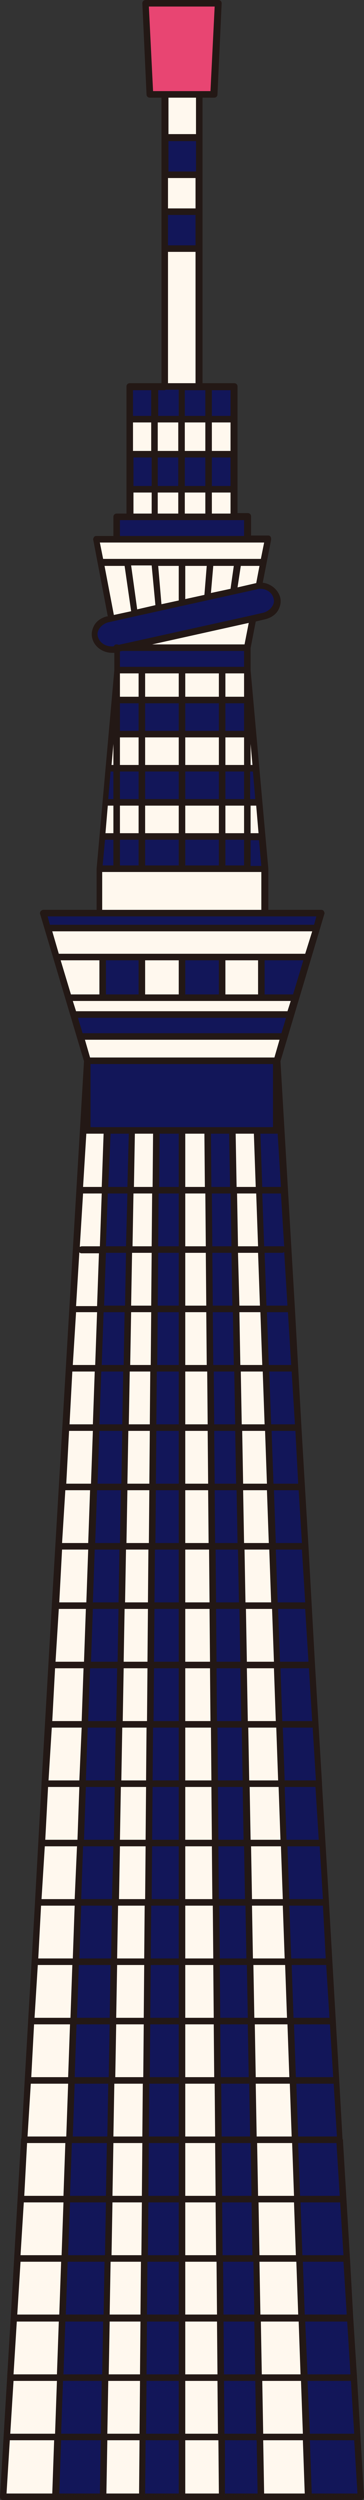 <?xml version="1.0" encoding="utf-8"?>
<svg version="1.1" id="the-element-skytree-1" xmlns="http://www.w3.org/2000/svg" xmlns:xlink="http://www.w3.org/1999/xlink" x="0px"
	 y="0px" viewBox="0 0 78 535" style="enable-background:new 0 0 78 535;" xml:space="preserve">
<rect x="0" y="0" width="78" height="535" fill="#333333" stroke="none"/>
<style type="text/css">
	.st0{fill:#FFF8EE;}
	.st1{fill:#E84572;}
	.st2{fill:#121659;}
	.st3{fill:#231815;}
</style>
<g>
	<g>
		<polygon class="st0" points="23.8,157.1 23.1,164.4 25,164.4 30.4,164.4 39,164.4 47.6,164.4 53,164.4 54.9,164.4 54.2,157.1 
			53,157.1 47.6,157.1 39,157.1 30.4,157.1 25,157.1 		"/>
		<polygon class="st0" points="65.1,508.8 64.7,496.1 64.2,483.3 63.7,470.6 63.2,457.9 62.7,445.2 62.2,432.5 61.8,419.8 
			61.3,407.1 60.8,394.4 60.3,381.7 59.8,369 59.4,356.3 58.9,343.6 58.4,330.9 57.9,318.2 57.4,305.5 56.9,292.8 56.5,280.1 
			56,267.4 55.5,254.7 55,241.9 49.8,241.9 50,254.7 50.3,267.4 50.6,280.1 50.8,292.8 51.1,305.5 51.4,318.2 51.7,330.9 
			51.9,343.6 52.2,356.3 52.5,369 52.7,381.7 53,394.4 53.3,407.1 53.5,419.8 53.8,432.5 54.1,445.2 54.4,457.9 54.6,470.6 
			54.9,483.3 55.2,496.1 55.4,508.8 55.7,521.5 56,534.3 66.1,534.3 65.6,521.5 		"/>
		<polygon class="st0" points="60.8,221.9 60.5,221.8 17.5,221.8 17.2,221.9 18.7,227 59.3,227 		"/>
		<polygon class="st0" points="21.2,195.4 56.8,195.4 56.8,185.9 53,185.9 47.6,185.9 39,185.9 30.4,185.9 25,185.9 21.2,185.9 		
			"/>
		<polygon class="st0" points="25,138.6 53,138.6 56.5,120.4 57.4,115.4 53,115.4 25,115.4 20.6,115.4 21.5,120.4 		"/>
		<polygon class="st0" points="47.3,508.8 47.2,496.1 47,483.3 46.9,470.6 46.8,457.9 46.7,445.2 46.5,432.5 46.4,419.8 46.2,407.1 
			46.1,394.4 46,381.7 45.8,369 45.7,356.3 45.6,343.6 45.4,330.9 45.3,318.2 45.2,305.5 45,292.8 44.9,280.1 44.8,267.4 
			44.6,254.7 44.5,241.9 39,241.9 39,254.7 39,267.4 39,280.1 39,292.8 39,305.5 39,318.2 39,330.9 39,343.6 39,356.3 39,369 
			39,381.7 39,394.4 39,407.1 39,419.8 39,432.5 39,445.2 39,457.9 39,470.6 39,483.3 39,496.1 39,508.8 39,521.5 39,534.3 
			47.6,534.3 47.5,521.5 		"/>
		<polygon class="st0" points="42.6,82.7 42.6,53.2 35.4,53.2 35.4,82.7 38.9,82.7 		"/>
		<rect x="35.4" y="37.4" class="st0" width="7.3" height="7.9"/>
		<rect x="35.4" y="20.2" class="st0" width="7.3" height="9.2"/>
		<polygon class="st0" points="39,149.8 47.6,149.8 53,149.8 53,143.4 47.6,143.4 39,143.4 30.4,143.4 25,143.4 25,149.8 
			30.4,149.8 		"/>
		<polygon class="st0" points="38.9,110.6 44.7,110.6 50.1,110.6 50.1,104.7 44.7,104.7 38.9,104.7 33.1,104.7 27.9,104.7 
			27.9,110.6 33.1,110.6 		"/>
		<polygon class="st0" points="38.9,97.2 44.7,97.2 50.1,97.2 50.1,89.7 44.7,89.7 38.9,89.7 33.1,89.7 27.9,89.7 27.9,97.2 
			33.1,97.2 		"/>
		<polygon class="st0" points="28,254.7 27.7,267.4 27.4,280.1 27.2,292.8 26.9,305.5 26.6,318.2 26.3,330.9 26.1,343.6 25.8,356.3 
			25.5,369 25.3,381.7 25,394.4 24.7,407.1 24.5,419.8 24.2,432.5 23.9,445.2 23.6,457.9 23.4,470.6 23.1,483.3 22.8,496.1 
			22.6,508.8 22.3,521.5 22,534.3 30.4,534.3 30.5,521.5 30.7,508.8 30.8,496.1 31,483.3 31.1,470.6 31.2,457.9 31.3,445.2 
			31.5,432.5 31.6,419.8 31.7,407.1 31.9,394.4 32,381.7 32.2,369 32.3,356.3 32.4,343.6 32.6,330.9 32.7,318.2 32.8,305.5 
			33,292.8 33.1,280.1 33.2,267.4 33.4,254.7 33.5,241.9 28.2,241.9 		"/>
		<polygon class="st0" points="21.8,179.1 25,179.1 30.4,179.1 39,179.1 47.6,179.1 53,179.1 56,179.1 56.2,179.1 55.5,171.7 
			53,171.7 47.6,171.7 39,171.7 30.4,171.7 25,171.7 22.5,171.7 		"/>
		<path class="st0" d="M14.7,213.5l1.1,3.8l0.5-0.2h45.3l0.5,0.2l1.1-3.8H56v-8.7h9.9h0l1.9-6.2H10.2l1.9,6.2L14.7,213.5z
			 M47.6,204.8v8.7H39v-8.7H47.6z M30.4,204.8v8.7H22v-8.7H30.4z"/>
		<polygon class="st0" points="22.5,254.7 23,241.9 18.7,241.9 18.7,227 17.1,254.7 16.4,267.4 15.6,280.1 14.9,292.8 14.1,305.5 
			13.4,318.2 12.6,330.9 11.9,343.6 11.2,356.3 10.4,369 9.7,381.7 8.9,394.4 8.2,407.1 7.4,419.8 6.7,432.5 5.9,445.2 5.2,457.9 
			4.4,470.6 3.7,483.3 2.9,496.1 2.2,508.8 1.5,521.5 0.7,534.3 11.9,534.3 12.4,521.5 12.9,508.8 13.3,496.1 13.8,483.3 
			14.3,470.6 14.8,457.9 15.3,445.2 15.8,432.5 16.2,419.8 16.7,407.1 17.2,394.4 17.7,381.7 18.2,369 18.6,356.3 19.1,343.6 
			19.6,330.9 20.1,318.2 20.6,305.5 21.1,292.8 21.5,280.1 22,267.4 		"/>
	</g>
	<polygon class="st1" points="46.8,0.7 45.8,20.2 42.6,20.2 35.4,20.2 32.2,20.2 31.2,0.7 	"/>
	<g>
		<polygon class="st2" points="76.5,521.5 75.8,508.8 75.8,508.8 75.1,496.1 74.3,483.3 73.6,470.6 72.8,457.9 72.1,445.2 
			71.3,432.5 70.6,419.8 69.8,407.1 69.1,394.4 68.3,381.7 67.6,369 66.9,356.3 66.8,356.3 66.1,343.6 65.4,330.9 64.6,318.2 
			63.9,305.5 63.1,292.8 62.4,280.1 61.6,267.4 60.9,254.7 59.3,227 18.7,227 18.7,241.9 23,241.9 22.5,254.7 22,267.4 21.5,280.1 
			21.1,292.8 20.6,305.5 20.1,318.2 19.6,330.9 19.1,343.6 18.6,356.3 18.2,369 17.7,381.7 17.2,394.4 16.7,407.1 16.2,419.8 
			15.8,432.5 15.3,445.2 14.8,457.9 14.3,470.6 13.8,483.3 13.3,496.1 12.9,508.8 12.4,521.5 11.9,534.3 22,534.3 22.3,521.5 
			22.6,508.8 22.8,496.1 23.1,483.3 23.4,470.6 23.6,457.9 23.9,445.2 24.2,432.5 24.5,419.8 24.7,407.1 25,394.4 25.3,381.7 
			25.5,369 25.8,356.3 26.1,343.6 26.3,330.9 26.6,318.2 26.9,305.5 27.2,292.8 27.4,280.1 27.7,267.4 28,254.7 28.2,241.9 
			33.5,241.9 33.4,254.7 33.2,267.4 33.1,280.1 33,292.8 32.8,305.5 32.7,318.2 32.6,330.9 32.4,343.6 32.3,356.3 32.2,369 
			32,381.7 31.9,394.4 31.7,407.1 31.6,419.8 31.5,432.5 31.3,445.2 31.2,457.9 31.1,470.6 31,483.3 30.8,496.1 30.7,508.8 
			30.5,521.5 30.4,534.3 39,534.3 39,521.5 39,508.8 39,496.1 39,483.3 39,470.6 39,457.9 39,445.2 39,432.5 39,419.8 39,407.1 
			39,394.4 39,381.7 39,369 39,356.3 39,343.6 39,330.9 39,318.2 39,305.5 39,292.8 39,280.1 39,267.4 39,254.7 39,241.9 
			44.5,241.9 44.6,254.7 44.8,267.4 44.9,280.1 45,292.8 45.2,305.5 45.3,318.2 45.4,330.9 45.6,343.6 45.7,356.3 45.8,369 
			46,381.7 46.1,394.4 46.2,407.1 46.4,419.8 46.5,432.5 46.7,445.2 46.8,457.9 46.9,470.6 47,483.3 47.2,496.1 47.3,508.8 
			47.5,521.5 47.6,534.3 56,534.3 55.7,521.5 55.4,508.8 55.2,496.1 54.9,483.3 54.6,470.6 54.4,457.9 54.1,445.2 53.8,432.5 
			53.5,419.8 53.3,407.1 53,394.4 52.7,381.7 52.5,369 52.2,356.3 51.9,343.6 51.7,330.9 51.4,318.2 51.1,305.5 50.8,292.8 
			50.6,280.1 50.3,267.4 50,254.7 49.8,241.9 55,241.9 55.5,254.7 56,267.4 56.5,280.1 56.9,292.8 57.4,305.5 57.9,318.2 
			58.4,330.9 58.9,343.6 59.4,356.3 59.8,369 60.3,381.7 60.8,394.4 61.3,407.1 61.8,419.8 62.2,432.5 62.7,445.2 63.2,457.9 
			63.7,470.6 64.2,483.3 64.7,496.1 65.1,508.8 65.6,521.5 66.1,534.3 77.3,534.3 		"/>
		<polygon class="st2" points="68.7,195.4 56.8,195.4 21.2,195.4 9.3,195.4 10.2,198.6 67.8,198.6 		"/>
		<polygon class="st2" points="65.9,204.8 56,204.8 56,213.5 63.3,213.5 		"/>
		<polygon class="st2" points="15.8,217.3 17.2,221.9 17.5,221.8 60.5,221.8 60.8,221.9 62.2,217.3 61.6,217.1 16.4,217.1 		"/>
		<polygon class="st2" points="53,110.6 50.1,110.6 44.7,110.6 38.9,110.6 33.1,110.6 27.9,110.6 25,110.6 25,115.4 53,115.4 		"/>
		<rect x="39" y="204.8" class="st2" width="8.6" height="8.7"/>
		<rect x="35.4" y="45.3" class="st2" width="7.3" height="7.9"/>
		<rect x="35.4" y="29.5" class="st2" width="7.3" height="7.9"/>
		<polygon class="st2" points="39,157.1 47.6,157.1 53,157.1 53,149.8 47.6,149.8 39,149.8 30.4,149.8 25,149.8 25,157.1 
			30.4,157.1 		"/>
		<polygon class="st2" points="38.9,104.7 44.7,104.7 50.1,104.7 50.1,97.2 44.7,97.2 38.9,97.2 33.1,97.2 27.9,97.2 27.9,104.7 
			33.1,104.7 		"/>
		<polygon class="st2" points="38.9,89.7 44.7,89.7 50.1,89.7 50.1,82.7 44.7,82.7 42.6,82.7 38.9,82.7 35.4,82.7 33.1,82.7 
			27.9,82.7 27.9,89.7 33.1,89.7 		"/>
		<rect x="22" y="204.8" class="st2" width="8.4" height="8.7"/>
		<polygon class="st2" points="21.2,185.9 25,185.9 30.4,185.9 39,185.9 47.6,185.9 53,185.9 56.8,185.9 56.2,179.1 56,179.1 
			53,179.1 47.6,179.1 39,179.1 30.4,179.1 25,179.1 21.8,179.1 		"/>
		<polygon class="st2" points="23.1,164.4 22.5,171.7 25,171.7 30.4,171.7 39,171.7 47.6,171.7 53,171.7 55.5,171.7 54.9,164.4 
			53,164.4 47.6,164.4 39,164.4 30.4,164.4 25,164.4 		"/>
		<path class="st2" d="M24.7,138.9l0.3-0.1v4.6h5.4H39h8.6H53v-4.8H26.2l30.6-6.7c1.9-0.4,3.1-2.2,2.6-3.9c-0.5-1.7-2.4-2.8-4.4-2.4
			l-32.1,7.1c-1.9,0.4-3.1,2.2-2.6,3.9C20.8,138.3,22.8,139.3,24.7,138.9z"/>
	</g>
	<path class="st3" d="M76.5,508.7C76.5,508.7,76.5,508.7,76.5,508.7l-0.8-12.6c0,0,0,0,0,0c0,0,0,0,0,0L75,483.4c0,0,0,0,0,0
		c0,0,0,0,0,0l-1.5-25.2c0-0.1,0-0.1,0-0.2c0-0.1,0-0.2-0.1-0.2l-0.7-12.5c0,0,0,0,0,0c0,0,0,0,0,0l-2.2-38.1c0,0,0,0,0,0
		c0,0,0,0,0-0.1l-1.5-25.3c0,0,0,0,0-0.1c0,0,0-0.1,0-0.1l-1.5-25.4c0,0,0,0,0,0l-0.7-12.6c0,0,0,0,0,0c0,0,0,0,0,0l-0.7-12.7
		c0,0,0,0,0,0c0,0,0,0,0,0l-1.5-25.4c0,0,0,0,0,0c0,0,0,0,0,0l-0.7-12.7c0,0,0,0,0,0c0,0,0,0,0,0l-0.7-12.7c0,0,0,0,0,0c0,0,0,0,0,0
		l-3.1-53l6.6-22.1c0,0,0,0,0,0l0,0c0,0,0,0,0,0l2.8-9.4c0.1-0.2,0-0.4-0.1-0.6c-0.1-0.2-0.3-0.3-0.6-0.3H57.5v-8.8c0,0,0,0,0,0
		c0,0,0,0,0,0l-3.8-42.5v-4.7l1.1-5.7l2.1-0.5c1.2-0.3,2.2-1,2.7-1.9c0.5-0.9,0.7-1.9,0.4-2.9c-0.5-1.6-2-2.8-3.7-3l1.8-9.2
		c0-0.2,0-0.4-0.1-0.6c-0.1-0.2-0.3-0.3-0.5-0.3h-3.7v-4.1c0-0.4-0.3-0.7-0.7-0.7h-2.2V82.7c0-0.4-0.3-0.7-0.7-0.7h-6.8V20.9h2.5
		c0.4,0,0.7-0.3,0.7-0.7l0.9-19.5c0-0.2-0.1-0.4-0.2-0.5S47,0,46.8,0H31.2c-0.2,0-0.4,0.1-0.5,0.2s-0.2,0.3-0.2,0.5l0.9,19.5
		c0,0.4,0.3,0.7,0.7,0.7h2.5V82h-6.8c-0.4,0-0.7,0.3-0.7,0.7v27.2H25c-0.4,0-0.7,0.3-0.7,0.7v4.1h-3.7c-0.2,0-0.4,0.1-0.5,0.3
		c-0.1,0.2-0.2,0.4-0.1,0.6l3.1,16.3l-0.2,0c-1.2,0.3-2.2,1-2.7,1.9c-0.5,0.9-0.7,1.9-0.4,2.9c0.5,1.8,2.3,3,4.2,3
		c0.2,0,0.3,0,0.5,0v3.7l-3.8,42.5c0,0,0,0,0,0c0,0,0,0,0,0v8.8H9.3c-0.2,0-0.4,0.1-0.6,0.3c-0.1,0.2-0.2,0.4-0.1,0.6l9.4,31.5
		l-3.9,65.7c0,0,0,0,0,0c0,0,0,0,0,0l-3,50.8c0,0,0,0,0,0c0,0,0,0,0,0l-2.2,38c0,0,0,0.1,0,0.1c0,0,0,0,0,0.1l-0.7,12.6c0,0,0,0,0,0
		c0,0,0,0,0,0l-0.7,12.6c0,0,0,0.1,0,0.1c0,0,0,0,0,0l-2.2,38c0,0,0,0,0,0c0,0,0,0,0,0l-0.7,12.4c0,0.1-0.1,0.2-0.1,0.3
		c0,0.1,0,0.1,0,0.1l-2.2,38c0,0,0,0,0,0c0,0,0,0,0,0L0,534.3c0,0.2,0.1,0.4,0.2,0.5c0.1,0.1,0.3,0.2,0.5,0.2H22h0h8.4h0h17.2h0H56
		h0h21.3c0.2,0,0.4-0.1,0.5-0.2c0.1-0.1,0.2-0.3,0.2-0.5L76.5,508.7z M2.9,509.5h9.3l-0.4,11.3H2.2L2.9,509.5z M3.6,496.8h9
		l-0.4,11.3H2.9L3.6,496.8z M4.4,484h8.7l-0.4,11.3h-9L4.4,484z M5.1,471.3h8.5l-0.4,11.3H4.4L5.1,471.3z M6.6,445.9h8l-0.4,11.3
		H5.9L6.6,445.9z M7.3,433.2H15l-0.4,11.3H6.7L7.3,433.2z M8.1,420.5h7.4l-0.4,11.3H7.4L8.1,420.5z M9.6,395.1h6.9L16,406.4H8.9
		L9.6,395.1z M11.1,369.7h6.4L17,381h-6.6L11.1,369.7z M11.8,357h6.1l-0.4,11.3h-6.3L11.8,357z M12.6,344.3h5.8L18,355.6h-6.1
		L12.6,344.3z M13.3,331.6h5.6l-0.4,11.3h-5.8L13.3,331.6z M14,318.9h5.3l-0.4,11.3h-5.6L14,318.9z M14.8,306.2h5.1l-0.4,11.3h-5.3
		L14.8,306.2z M15.5,293.5h4.8l-0.4,11.3h-5L15.5,293.5z M16.3,280.8h4.5l-0.4,11.3h-4.8L16.3,280.8z M15.6,214.2h46.7l-0.7,2.2
		c0,0,0,0-0.1,0H16.4c0,0,0,0-0.1,0L15.6,214.2z M62.8,212.8h-6.1v-7.3H65L62.8,212.8z M48.3,212.8v-7.3h7v7.3H48.3z M39.7,212.8
		v-7.3h7.2v7.3H39.7z M31.1,212.8v-7.3h7.2v7.3H31.1z M22.7,212.8v-7.3h7v7.3H22.7z M65.4,204.1H12.6l-1.4-4.8h55.7L65.4,204.1z
		 M21.3,205.5v7.3h-6.1l-2.2-7.3H21.3z M61.3,217.8l-1,3.3H17.7l-1-3.3H61.3z M59.9,222.5l-1.1,3.8H19.3l-1.1-3.8H59.9z M19.4,227.7
		h39.1v13.5H55H44.5h0H23h-3.6V227.7z M55.3,266.7H51l-0.2-11.3h4.1L55.3,266.7z M56.2,255.4h4l0.7,11.4c-0.1-0.1-0.2-0.1-0.4-0.1
		h-3.9L56.2,255.4z M32.8,242.6L32.7,254h-4l0.2-11.4H32.8z M38.3,242.6V254h-4.2l0.1-11.4H38.3z M43.8,242.6l0.1,11.4h-4.2v-11.4
		H43.8z M49.1,242.6l0.2,11.4h-4l-0.1-11.4H49.1z M39.7,458.6h6.4l0.1,11.3h-6.5V458.6z M39.7,457.2v-11.3H46l0.1,11.3H39.7z
		 M39.7,444.5v-11.3h6.1l0.1,11.3H39.7z M39.7,431.8v-11.3h6l0.1,11.3H39.7z M39.7,419.1v-11.3h5.9l0.1,11.3H39.7z M39.7,406.4
		v-11.3h5.7l0.1,11.3H39.7z M39.7,393.7v-11.3h5.6l0.1,11.3H39.7z M39.7,381v-11.3h5.5l0.1,11.3H39.7z M39.7,368.3V357H45l0.1,11.3
		H39.7z M39.7,355.6v-11.3h5.2l0.1,11.3H39.7z M39.7,342.9v-11.3h5.1l0.1,11.3H39.7z M39.7,330.2v-11.3h4.9l0.1,11.3H39.7z
		 M39.7,317.5v-11.3h4.8l0.1,11.3H39.7z M39.7,304.8v-11.3h4.7l0.1,11.3H39.7z M39.7,292.1v-11.3h4.5l0.1,11.3H39.7z M39.7,279.4
		v-11.3h4.4l0.1,11.3H39.7z M39.7,266.7v-11.3H44l0.1,11.3H39.7z M38.3,266.7h-4.4l0.1-11.3h4.3V266.7z M38.3,268.1v11.3h-4.5
		l0.1-11.3H38.3z M38.3,280.8v11.3h-4.6l0.1-11.3H38.3z M38.3,293.5v11.3h-4.8l0.1-11.3H38.3z M38.3,306.2v11.3h-4.9l0.1-11.3H38.3z
		 M38.3,318.9v11.3h-5l0.1-11.3H38.3z M38.3,331.6v11.3h-5.2l0.1-11.3H38.3z M38.3,344.3v11.3H33l0.1-11.3H38.3z M38.3,357v11.3
		h-5.4L33,357H38.3z M38.3,369.7V381h-5.6l0.1-11.3H38.3z M38.3,382.4v11.3h-5.7l0.1-11.3H38.3z M38.3,395.1v11.3h-5.8l0.1-11.3
		H38.3z M38.3,407.8v11.3h-6l0.1-11.3H38.3z M38.3,420.5v11.3h-6.1l0.1-11.3H38.3z M38.3,433.2v11.3h-6.2l0.1-11.3H38.3z
		 M38.3,445.9v11.3h-6.4l0.1-11.3H38.3z M38.3,458.6v11.3h-6.5l0.1-11.3H38.3z M38.3,471.3v11.3h-6.6l0.1-11.3H38.3z M39.7,471.3
		h6.5l0.1,11.3h-6.6V471.3z M47.6,471.3h6.3l0.2,11.3h-6.4L47.6,471.3z M47.6,469.9l-0.1-11.3h6.2l0.2,11.3H47.6z M47.5,457.2
		l-0.1-11.3h6l0.2,11.3H47.5z M47.3,444.5l-0.1-11.3h5.9l0.2,11.3H47.3z M47.2,431.8l-0.1-11.3h5.8l0.2,11.3H47.2z M47.1,419.1
		L47,407.8h5.6l0.2,11.3H47.1z M46.9,406.4l-0.1-11.3h5.5l0.2,11.3H46.9z M46.8,393.7l-0.1-11.3H52l0.2,11.3H46.8z M46.7,381
		l-0.1-11.3h5.2L52,381H46.7z M46.5,368.3L46.4,357h5.1l0.2,11.3H46.5z M46.4,355.6l-0.1-11.3h5l0.2,11.3H46.4z M46.3,342.9
		l-0.1-11.3H51l0.2,11.3H46.3z M46.1,330.2L46,318.9h4.7l0.2,11.3H46.1z M46,317.5l-0.1-11.3h4.5l0.2,11.3H46z M45.9,304.8
		l-0.1-11.3h4.4l0.2,11.3H45.9z M45.7,292.1l-0.1-11.3h4.3l0.2,11.3H45.7z M45.6,279.4l-0.1-11.3h4.1l0.2,11.3H45.6z M45.5,266.7
		l-0.1-11.3h4l0.2,11.3H45.5z M32.6,255.4l-0.1,11.3h-4.1l0.2-11.3H32.6z M32.5,268.1l-0.1,11.3h-4.3l0.2-11.3H32.5z M32.4,280.8
		l-0.1,11.3h-4.4l0.2-11.3H32.4z M32.2,293.5l-0.1,11.3h-4.5l0.2-11.3H32.2z M32.1,306.2L32,317.5h-4.7l0.2-11.3H32.1z M32,318.9
		l-0.1,11.3h-4.8l0.2-11.3H32z M31.8,331.6l-0.1,11.3h-4.9l0.2-11.3H31.8z M31.7,344.3l-0.1,11.3h-5.1l0.2-11.3H31.7z M31.6,357
		l-0.1,11.3h-5.2l0.2-11.3H31.6z M31.4,369.7L31.3,381H26l0.2-11.3H31.4z M31.3,382.4l-0.1,11.3h-5.5l0.2-11.3H31.3z M31.2,395.1
		l-0.1,11.3h-5.6l0.2-11.3H31.2z M31,407.8l-0.1,11.3h-5.8l0.2-11.3H31z M30.9,420.5l-0.1,11.3h-5.9l0.2-11.3H30.9z M30.8,433.2
		l-0.1,11.3h-6l0.2-11.3H30.8z M30.6,445.9l-0.1,11.3h-6.2l0.2-11.3H30.6z M30.5,458.6l-0.1,11.3h-6.3l0.2-11.3H30.5z M30.4,471.3
		l-0.1,11.3h-6.4l0.2-11.3H30.4z M30.2,484l-0.1,11.3h-6.6l0.2-11.3H30.2z M31.6,484h6.7v11.3h-6.8L31.6,484z M38.3,496.8v11.3h-6.9
		l0.1-11.3H38.3z M39.7,496.8h6.8l0.1,11.3h-6.9V496.8z M39.7,495.3V484h6.7l0.1,11.3H39.7z M47.8,484h6.5l0.2,11.3h-6.6L47.8,484z
		 M55.6,484h7.9l0.4,11.3h-8.1L55.6,484z M55.6,482.6l-0.2-11.3H63l0.4,11.3H55.6z M55.3,469.9l-0.2-11.3h7.5l0.4,11.3H55.3z
		 M55,457.2l-0.2-11.3h7.3l0.4,11.3H55z M54.8,444.5l-0.2-11.3h7l0.4,11.3H54.8z M54.5,431.8l-0.2-11.3h6.8l0.4,11.3H54.5z
		 M54.2,419.1L54,407.8h6.6l0.4,11.3H54.2z M54,406.4l-0.2-11.3h6.4l0.4,11.3H54z M53.7,393.7l-0.2-11.3h6.2l0.4,11.3H53.7z
		 M53.4,381l-0.2-11.3h6l0.4,11.3H53.4z M53.1,368.3L52.9,357h5.8l0.4,11.3H53.1z M52.9,355.6l-0.2-11.3h5.6l0.4,11.3H52.9z
		 M52.6,342.9l-0.2-11.3h5.3l0.4,11.3H52.6z M52.3,330.2l-0.2-11.3h5.1l0.4,11.3H52.3z M52.1,317.5l-0.2-11.3h4.9l0.4,11.3H52.1z
		 M51.8,304.8l-0.2-11.3h4.7l0.4,11.3H51.8z M51.5,292.1l-0.2-11.3h4.5l0.4,11.3H51.5z M51.3,279.4L51,268.1h4.3l0.4,11.3H51.3z
		 M50.7,254l-0.2-11.4h3.9l0.4,11.4H50.7z M23.7,242.6h3.9L27.3,254h-4.1L23.7,242.6z M27.3,255.4L27,266.7h-4.3l0.4-11.3H27.3z
		 M27,268.1l-0.2,11.3h-4.5l0.4-11.3H27z M26.7,280.8l-0.2,11.3h-4.7l0.4-11.3H26.7z M26.4,293.5l-0.2,11.3h-4.9l0.4-11.3H26.4z
		 M26.2,306.2l-0.2,11.3h-5.1l0.4-11.3H26.2z M25.9,318.9l-0.2,11.3h-5.3l0.4-11.3H25.9z M25.6,331.6l-0.2,11.3h-5.5l0.4-11.3H25.6z
		 M25.4,344.3l-0.2,11.3h-5.7l0.4-11.3H25.4z M25.1,357l-0.2,11.3h-6l0.4-11.3H25.1z M24.8,369.7L24.6,381h-6.2l0.4-11.3H24.8z
		 M24.6,382.4l-0.2,11.3h-6.4l0.4-11.3H24.6z M24.3,395.1L24,406.4h-6.6l0.4-11.3H24.3z M24,407.8l-0.2,11.3H17l0.4-11.3H24z
		 M23.7,420.5l-0.2,11.3h-7l0.4-11.3H23.7z M23.5,433.2l-0.2,11.3H16l0.4-11.3H23.5z M23.2,445.9L23,457.2h-7.4l0.4-11.3H23.2z
		 M22.9,458.6l-0.2,11.3H15l0.4-11.3H22.9z M22.7,471.3l-0.2,11.3h-7.9l0.4-11.3H22.7z M22.4,484l-0.2,11.3h-8.1l0.4-11.3H22.4z
		 M22.1,496.8l-0.2,11.3h-8.3l0.4-11.3H22.1z M23.5,496.8h6.6L30,508.1h-6.7L23.5,496.8z M30,509.5l-0.1,11.3H23l0.2-11.3H30z
		 M31.4,509.5h6.9v11.3h-7L31.4,509.5z M39.7,509.5h6.9l0.1,11.3h-7V509.5z M48,509.5h6.7l0.2,11.3h-6.8L48,509.5z M48,508.1
		l-0.1-11.3h6.6l0.2,11.3H48z M55.9,496.8H64l0.4,11.3h-8.3L55.9,496.8z M65.4,496.8h9l0.7,11.3h-9.2L65.4,496.8z M65.3,495.3
		L64.9,484h8.7l0.7,11.3H65.3z M64.8,482.6l-0.4-11.3h8.5l0.7,11.3H64.8z M72.8,469.9h-8.5l-0.4-11.3h8.2L72.8,469.9z M63.9,457.2
		l-0.4-11.3h8l0.7,11.3H63.9z M63.4,444.5L63,433.2h7.7l0.7,11.3H63.4z M62.9,431.8l-0.4-11.3h7.4l0.7,11.3H62.9z M69.8,419.1h-7.4
		L62,407.8h7.2L69.8,419.1z M62,406.4l-0.4-11.3h6.9l0.7,11.3H62z M68.3,393.7h-6.9L61,382.4h6.6L68.3,393.7z M61,381l-0.4-11.3h6.4
		l0.7,11.3H61z M60.5,368.3L60.1,357h6.1l0.7,11.3H60.5z M60,355.6l-0.4-11.3h5.8l0.7,11.3H60z M59.5,342.9l-0.4-11.3h5.6l0.7,11.3
		H59.5z M59.1,330.2l-0.4-11.3H64l0.7,11.3H59.1z M63.9,317.5h-5.3l-0.4-11.3h5.1L63.9,317.5z M58.1,304.8l-0.4-11.3h4.8l0.7,11.3
		H58.1z M57.6,292.1l-0.4-11.3h4.5l0.7,11.3H57.6z M57.1,279.4l-0.4-11.3h3.8c0.2,0,0.3-0.1,0.4-0.2l0.7,11.5H57.1z M56.2,254
		l-0.4-11.4h3.5c0.1,0,0.1,0,0.2,0l0.7,11.4H56.2z M18.5,242.6c0.1,0,0.1,0,0.2,0h3.5L21.8,254h-4L18.5,242.6z M21.8,255.4
		l-0.4,11.3h-3.9c-0.1,0-0.3,0.1-0.4,0.1l0.7-11.4H21.8z M17,268c0.1,0.1,0.3,0.2,0.4,0.2h3.8l-0.4,11.3h-4.5L17,268z M10.3,382.4
		H17l-0.4,11.3H9.7L10.3,382.4z M8.8,407.8H16l-0.4,11.3H8.2L8.8,407.8z M5.8,458.6h8.2l-0.4,11.3H5.2L5.8,458.6z M13.5,509.5h8.3
		l-0.2,11.3h-8.5L13.5,509.5z M21.6,522.2l-0.2,11.4h-8.7l0.4-11.4H21.6z M23,522.2h6.9l-0.1,11.4h-7L23,522.2z M31.2,522.2h7.1
		v11.4h-7.2L31.2,522.2z M39.7,522.2h7.1l0.1,11.4h-7.2V522.2z M48.2,522.2H55l0.2,11.4h-7L48.2,522.2z M56.4,522.2h8.5l0.4,11.4
		h-8.7L56.4,522.2z M56.4,520.8l-0.2-11.3h8.3l0.4,11.3H56.4z M65.9,509.5h9.3l0.7,11.3h-9.5L65.9,509.5z M48.3,185.2v-5.5h4v5.5
		H48.3z M39.7,185.2v-5.5h7.2v5.5H39.7z M31.1,185.2v-5.5h7.2v5.5H31.1z M25.7,185.2v-5.5h4v5.5H25.7z M22,185.2l0.5-5.5h1.8v5.5H22
		z M26.2,139.3h26.1v3.4H25.7v-3.3L26.2,139.3z M38.3,144.1v5h-7.2v-5H38.3z M46.9,144.1v5h-7.2v-5H46.9z M52.3,144.1v5h-4v-5H52.3z
		 M39.7,157.8h7.2v5.9h-7.2V157.8z M38.3,163.7h-7.2v-5.9h7.2V163.7z M48.3,157.8h4v5.9h-4V157.8z M52.3,156.4h-4v-5.9h4V156.4z
		 M46.9,156.4h-7.2v-5.9h7.2V156.4z M38.3,156.4h-7.2v-5.9h7.2V156.4z M29.7,156.4h-4v-5.9h4V156.4z M29.7,157.8v5.9h-4v-5.9H29.7z
		 M29.7,165.1v5.9h-4v-5.9H29.7z M31.1,165.1h7.2v5.9h-7.2V165.1z M39.7,165.1h7.2v5.9h-7.2V165.1z M48.3,165.1h4v5.9h-4V165.1z
		 M53.7,165.1h0.5l0.5,5.9h-1.1V165.1z M53.7,163.7v-4.5l0.4,4.5H53.7z M29.7,149.1h-4v-5h4V149.1z M24.3,163.7h-0.4l0.4-4.5V163.7z
		 M24.3,165.1v5.9h-1.1l0.5-5.9H24.3z M24.3,172.4v5.9h-1.7l0.5-5.9H24.3z M25.7,172.4h4v5.9h-4V172.4z M31.1,172.4h7.2v5.9h-7.2
		V172.4z M39.7,172.4h7.2v5.9h-7.2V172.4z M48.3,172.4h4v5.9h-4V172.4z M53.7,172.4h1.2l0.5,5.9h-1.7V172.4z M53.7,179.8h1.8
		l0.5,5.5h-2.3V179.8z M52.4,137.9H32.6l20.7-4.6L52.4,137.9z M29.4,130.4l-1.3-9.4h4.4l0.8,8.5L29.4,130.4z M34.6,129.3l-0.7-8.2
		h4.4v7.4L34.6,129.3z M39.7,121.1h4.6l-0.5,6.2l-4.1,0.9V121.1z M45.7,121.1h4.4l-0.7,4.9l-4.2,0.9L45.7,121.1z M51.6,121.1h4
		l-0.7,3.7c0,0,0,0-0.1,0l-3.9,0.9L51.6,121.1z M45.4,109.9v-4.5h4v4.5H45.4z M39.6,109.9v-4.5H44v4.5H39.6z M33.8,109.9v-4.5h4.4
		v4.5H33.8z M35.4,83.4h2.9V89h-4.4v-5.5H35.4z M36.1,20.9h5.9v7.8h-5.9V20.9z M44,83.4V89h-4.4v-5.5h3H44z M45.4,97.9h4v6.1h-4
		V97.9z M44,104h-4.4v-6.1H44V104z M49.4,96.5h-4v-6.1h4V96.5z M44,96.5h-4.4v-6.1H44V96.5z M41.9,82h-5.9V53.9h5.9V82z M41.9,38.1
		v6.5h-5.9v-6.5H41.9z M36.1,36.7v-6.5h5.9v6.5H36.1z M41.9,46v6.5h-5.9V46H41.9z M38.2,90.4v6.1h-4.4v-6.1H38.2z M32.4,96.5h-3.9
		v-6.1h3.9V96.5z M28.6,97.9h3.9v6.1h-3.9V97.9z M33.8,97.9h4.4v6.1h-4.4V97.9z M49.4,89h-4v-5.5h4V89z M31.9,1.4h14.1l-0.9,18.1
		h-2.5h-7.3h-2.5L31.9,1.4z M32.4,83.4V89h-3.9v-5.5H32.4z M28.6,105.4h3.9v4.5h-3.9V105.4z M25.7,111.3h26.6v3.4H25.7V111.3z
		 M56.6,116.1l-0.7,3.5H22.1l-0.7-3.5H56.6z M22.4,121.1h4.3l1.4,9.7l-3.7,0.8L22.4,121.1z M21,136.3c-0.2-0.6-0.1-1.2,0.3-1.8
		c0.4-0.6,1.1-1.1,1.8-1.3l0.9-0.2c0,0,0,0,0,0c0,0,0,0,0,0l4.9-1.1c0,0,0,0,0,0c0,0,0,0,0,0l26.2-5.8c0.2-0.1,0.5-0.1,0.7-0.1
		c1.3,0,2.5,0.8,2.8,2c0.2,0.6,0.1,1.2-0.3,1.8c-0.4,0.6-1.1,1.1-1.8,1.3l-2.6,0.6c0,0,0,0,0,0L25.4,138c-0.1-0.1-0.3-0.1-0.4-0.1
		c-0.3,0-0.5,0.1-0.6,0.4C22.9,138.5,21.4,137.7,21,136.3z M21.9,186.6h34.1v8.1H21.9V186.6z M67.8,196.1l-0.5,1.8H10.7l-0.5-1.8
		H67.8z M2.1,522.2h9.5l-0.4,11.4H1.4L2.1,522.2z M66.8,533.6l-0.4-11.4h9.5l0.7,11.4H66.8z"/>
</g>
</svg>
